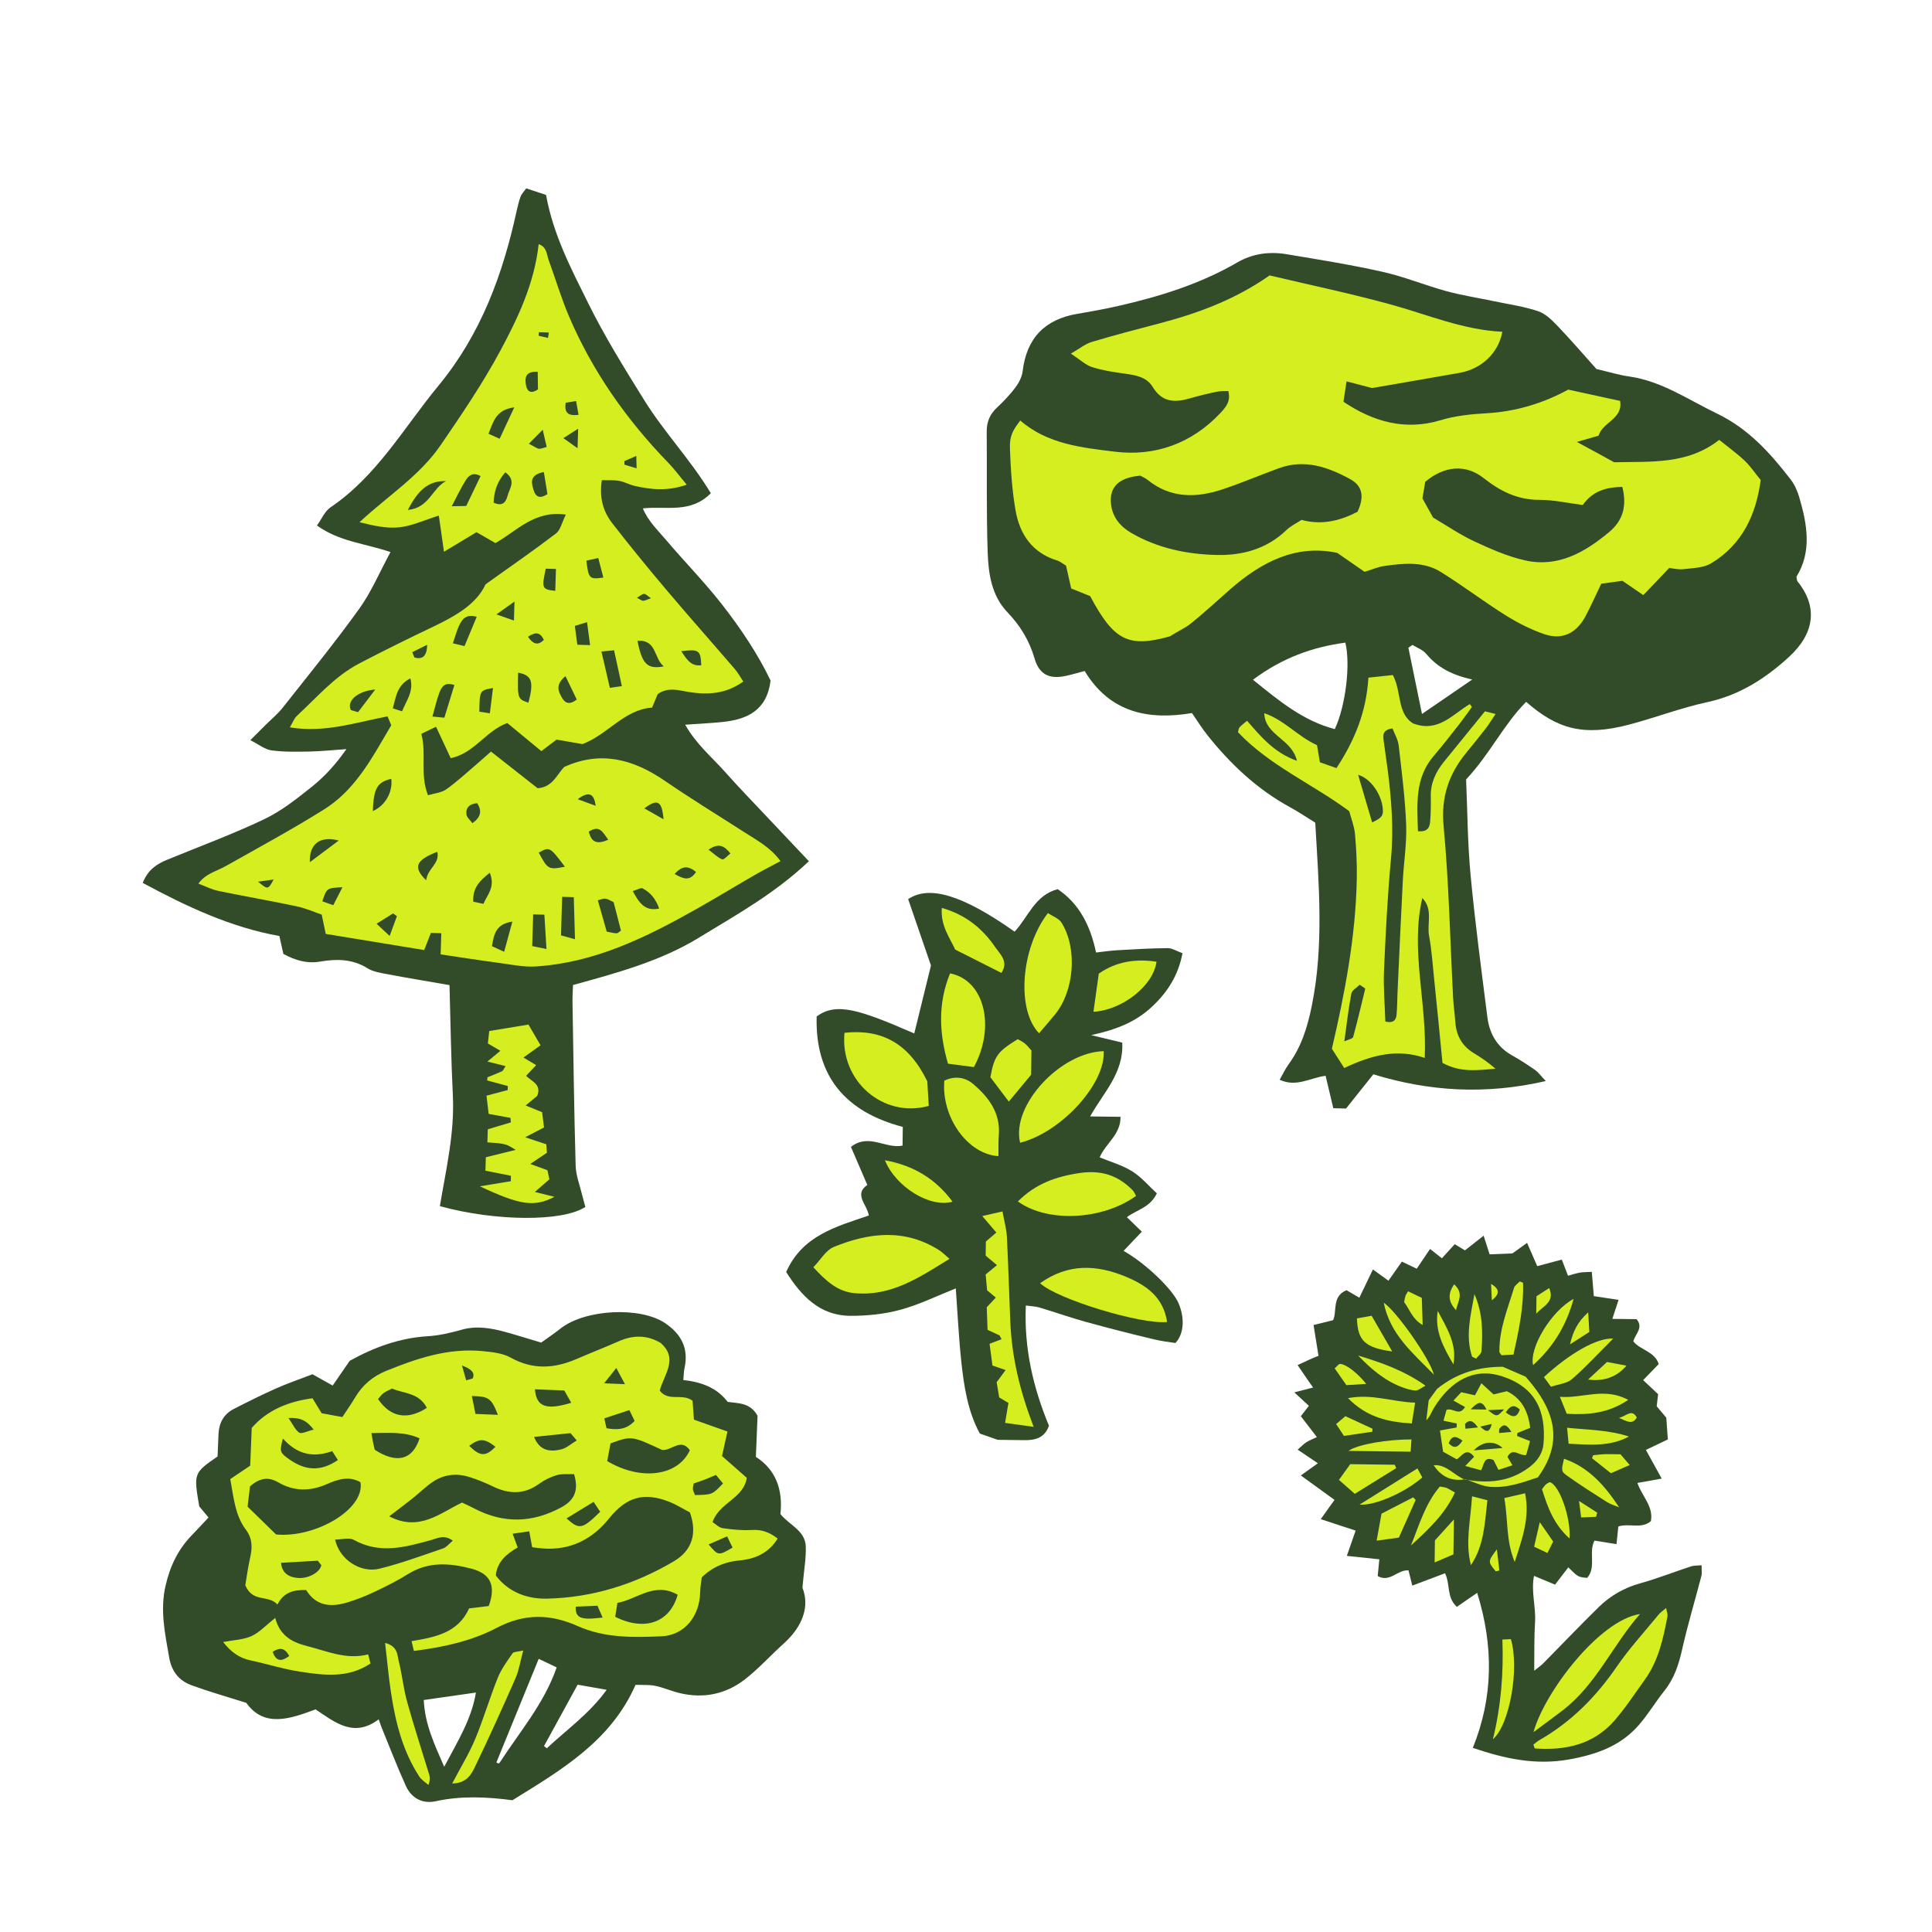 <svg version="1.1" id="svg" xmlns="http://www.w3.org/2000/svg" xmlns:xlink="http://www.w3.org/1999/xlink" x="0px" y="0px"
	 width="200px" height="200px" viewBox="0 0 200 200" enable-background="new 0 0 200 200" xml:space="preserve">
<path class="stroke" fill="#324c2a"  fill-rule="evenodd" clip-rule="evenodd" d="M107.596,135.351c1.616,0.483,3.211,1.049,4.836,1.498
	c2.352,0.648,4.716,1.253,7.091,1.813c0.672,0.158,1.369,0.257,2.147,0.364c0.015-0.016,0.035-0.024,0.049-0.039
	c0.914-1.03,0.888-2.7,0.27-4.11c-0.617-1.41-3.326-4.051-5.676-5.388c0.729-0.766,1.273-1.339,1.888-1.985
	c-0.54-0.524-1.014-0.984-1.546-1.502c1.02-0.769,2.39-0.981,3.102-2.467c-0.83-0.76-1.6-1.683-2.569-2.29
	c-1.019-0.637-2.227-0.97-3.349-1.434c0.613-1.46,2.179-2.341,2.159-4.199c-1.08-0.013-2.042-0.025-3.146-0.04
	c1.382-2.487,3.488-4.491,3.323-7.64c-0.99-0.238-1.896-0.457-3.217-0.775c2.575-0.559,4.572-1.35,6.234-2.885
	c1.647-1.522,2.78-3.278,3.22-5.597c-0.62-0.222-1.083-0.53-1.542-0.526c-1.746,0.017-3.49,0.121-5.234,0.22
	c-0.711,0.041-1.416,0.151-2.172,0.234c-0.602-2.837-1.758-5.058-3.969-6.558c-2.384,0.62-3.061,2.913-4.463,4.4
	c-5.42-3.824-8.849-4.83-11.02-3.366c0.851,2.472,1.692,4.922,2.361,6.869c-0.665,2.712-1.193,4.866-1.728,7.035
	c-5.655-2.459-8.078-3.271-10.105-1.756c-0.171,6.174,2.973,9.871,8.917,11.429c-0.009,0.722-0.017,1.318-0.025,1.936
	c-1.751,0.368-3.497-1.322-5.343,0.135c0.573,1.332,1.108,2.575,1.695,3.939c-1.432,0.992-0.015,2.019,0.155,3.161
	c-3.363,1.148-6.892,2.073-8.554,5.855c1.567,2.455,3.461,4.516,6.639,4.53c1.731,0.009,3.519-0.173,5.183-0.625
	c1.963-0.534,3.818-1.452,5.736-2.212c0.182,2.489,0.301,5.021,0.567,7.537c0.277,2.606,0.675,5.203,1.923,7.491
	c0.817,0.286,1.523,0.532,1.854,0.647c1.162,0.016,1.943,0.025,2.725,0.035c1.126,0.015,2.118-0.204,2.576-1.493
	c-1.631-3.938-2.593-8.022-2.394-12.447C106.754,135.224,107.191,135.23,107.596,135.351z"/>
<path class="stroke" fill="#324c2a"  fill-rule="evenodd" clip-rule="evenodd" d="M176.149,162.034c-0.468,0.045-0.801,0.021-1.093,0.116
	c-1.752,0.575-3.472,1.256-5.245,1.749c-1.677,0.467-3.118,1.289-4.334,2.487c-1.938,1.906-3.817,3.873-5.727,5.809
	c-0.196,0.197-0.431,0.355-0.927,0.758c0.025-1.905-0.016-3.477,0.084-5.04c0.101-1.575-0.429-3.158-0.107-4.781
	c0.85,0.354,1.51,0.631,2.178,0.909c0.54-0.704,0.953-1.243,1.373-1.79c1.012,1.006,1.012,1.006,1.954,1.09
	c0.973-1.123,0.117-2.645,0.752-3.859c0.765,0.122,1.507,0.244,2.282,0.369c0.079-0.765,0.135-1.287,0.191-1.833
	c1.134-0.361,2.375,0.297,3.37-0.549c0.282-1.542-0.93-2.584-1.396-3.955c0.82-0.147,1.53-0.273,2.513-0.45
	c-0.617-1.122-1.115-2.028-1.633-2.969c0.875-0.418,1.596-0.763,2.27-1.085c-0.059-0.831-0.109-1.514-0.161-2.251
	c-0.32-0.38-0.666-0.793-0.992-1.18c0.054-0.468,0.104-0.884,0.147-1.253c-0.535-0.503-1.002-0.941-1.55-1.457
	c0.583-0.601,1.096-1.13,1.614-1.663c-0.446-1.337-1.918-1.438-2.631-2.348c0.194-0.775,1.092-1.401,0.335-2.297
	c-0.791-0.01-1.587-0.021-2.508-0.032c0.212-0.646,0.392-1.19,0.646-1.966c-0.918-0.14-1.718-0.26-2.562-0.388
	c-0.068-0.824-0.135-1.61-0.209-2.512c-0.529,0.03-0.893,0.018-1.241,0.078c-0.403,0.072-0.796,0.205-1.224,0.321
	c-0.215-0.561-0.385-1.005-0.64-1.668c-0.891,0.236-1.731,0.459-2.547,0.675c-0.333-0.767-0.646-1.483-1.048-2.41
	c-0.7,0.506-1.21,0.873-1.518,1.095c-0.913,0.037-1.619,0.064-2.362,0.094c-0.153-0.477-0.344-1.07-0.619-1.931
	c-0.739,0.581-1.308,1.027-1.932,1.52c-0.271-0.163-0.62-0.374-1.061-0.639c-0.467,0.514-0.892,0.981-1.327,1.46
	c-0.376-0.294-0.729-0.572-1.227-0.966c-0.502,0.745-0.937,1.389-1.378,2.044c-0.512-0.244-0.939-0.447-1.538-0.732
	c-0.469,0.663-0.914,1.295-1.392,1.972c-0.465-0.336-0.925-0.669-1.606-1.164c-0.502,1.045-0.939,1.957-1.404,2.924
	c-0.53-0.308-0.939-0.548-1.332-0.776c-1.552,0.647-0.946,2.205-1.391,3.106c-0.732,0.182-1.322,0.327-2.019,0.499
	c0.185,1.152,0.339,2.103,0.514,3.195c-0.312,0.072-2.164,0.953-2.164,0.953s1.308,1.936,1.604,2.323
	c-0.093,0.017-1.946,0.5-1.946,0.5l1.508,1.394c0,0-0.51,0.658-0.834,1.075c0.562,0.731,1.075,1.401,1.661,2.162
	c-0.437,0.21-0.79,0.338-1.095,0.536c-0.289,0.188-0.533,0.449-0.894,0.764c0.776,0.523,1.414,0.952,2.093,1.409
	c-0.604,0.433-1.068,0.766-1.763,1.263c1.273,0.926,2.353,1.707,3.487,2.53c-0.427,0.599-0.859,1.201-1.426,1.991
	c1.297,0.427,2.436,0.802,3.612,1.188c-0.306,0.879-0.567,1.63-0.911,2.616c1.227,0.128,2.272,0.238,3.366,0.354
	c-0.06,0.602-0.116,1.173-0.171,1.735c1.281,0.709,2.043-0.69,3.19-0.586c0.104,0.422,0.216,0.869,0.391,1.575
	c1.203-0.454,2.308-0.872,3.388-1.279c0.576,1.175,0.129,2.474,1.224,3.477c0.633-0.437,1.264-0.87,2.104-1.451
	c1.717,5.516,1.669,10.823-0.451,16.048c3.39,1.156,6.563,1.811,9.972,1.199c2.824-0.506,5.365-1.399,7.262-3.616
	c0.95-1.106,1.708-2.377,2.618-3.52c1.015-1.273,1.478-2.73,1.828-4.298c0.57-2.533,1.324-5.025,1.978-7.543
	C176.208,162.834,176.143,162.47,176.149,162.034z"/>
<path class="stroke" fill="#324c2a"  fill-rule="evenodd" clip-rule="evenodd" d="M139.34,114.755c-0.523-0.014-0.883-0.022-1.317-0.033
	c-0.267-1.127-0.522-2.199-0.798-3.358c-1.602,0.213-3.024,1.214-4.754,0.413c0.319-0.562,0.573-1.118,0.926-1.602
	c1.328-1.815,1.959-3.875,2.4-6.052c1.265-6.232,0.732-12.476,0.357-18.96c-0.828-0.511-1.693-1.099-2.608-1.598
	c-3.41-1.861-6.168-4.464-8.567-7.474c-0.546-0.683-1.004-1.435-1.586-2.274c-4.473,0.74-8.469,0.005-11.111-4.354
	c-0.695,0.182-1.344,0.381-2.002,0.518c-1.663,0.341-2.699-0.158-3.178-1.804c-0.543-1.861-1.477-3.401-2.81-4.794
	c-1.666-1.737-1.979-4.045-2.052-6.295c-0.135-4.13-0.06-8.268-0.095-12.402c-0.009-1.007,0.321-1.806,1.065-2.497
	c0.687-0.639,1.343-1.328,1.904-2.077c0.359-0.478,0.676-1.084,0.746-1.665c0.41-3.418,2.261-5.385,5.68-5.963
	c1.42-0.24,2.839-0.496,4.241-0.815c4.286-0.976,8.459-2.272,12.291-4.495c1.59-0.922,3.317-1.155,5.089-0.862
	c3.33,0.553,6.668,1.088,9.959,1.826c2.244,0.503,4.396,1.396,6.619,2.004c1.622,0.442,3.292,0.696,4.939,1.043
	c1.524,0.322,3.086,0.538,4.553,1.031c0.771,0.26,1.451,0.942,2.041,1.56c1.42,1.49,2.762,3.054,3.99,4.423
	c1.308,0.305,2.33,0.623,3.38,0.772c3.385,0.481,6.127,2.412,9.106,3.844c3.233,1.555,5.503,4.073,7.613,6.81
	c0.408,0.53,0.704,1.19,0.893,1.836c0.823,2.808,1.333,5.625-0.288,8.249c0.054,0.237,0.043,0.389,0.112,0.475
	c2.121,2.615,1.785,5.375-0.885,7.823c-2.402,2.203-5.113,3.957-8.441,4.674c-2.745,0.592-5.394,1.615-8.117,2.332
	c-4.758,1.252-7.456,0.429-10.649-2.358c-2.325,2.336-3.739,5.387-6.216,8.033c0.139,3.156,0.148,6.539,0.463,9.893
	c0.462,4.918,1.12,9.818,1.74,14.719c0.214,1.691,0.992,3.077,2.551,3.949c0.818,0.459,1.61,0.972,2.381,1.509
	c0.32,0.221,0.558,0.563,1.116,1.148c-6.265,1.445-12.081,1.074-17.854-0.696C141.167,112.464,140.278,113.578,139.34,114.755z
	 M129.708,70.367c2.704,2.188,5.208,4.266,8.469,5.109c1.121-2.398,1.645-6.679,1.093-8.95
	C135.833,66.981,132.694,68.133,129.708,70.367z M147.203,73.909c1.992-1.365,3.597-2.464,5.2-3.564
	c-2.007-0.448-3.556-1.204-4.772-2.669c-0.342-0.412-0.936-0.614-1.414-0.912c-0.14,0.098-0.28,0.196-0.42,0.294
	C146.227,69.155,146.658,71.254,147.203,73.909z"/>
<path class="stroke" fill="#324c2a"  fill-rule="evenodd" clip-rule="evenodd" d="M83.735,89.153c-3.534,3.356-7.532,5.563-11.41,7.93
	c-3.945,2.409-8.366,3.61-13.008,4.886c-0.019,0.571-0.06,1.181-0.052,1.789c0.095,5.639,0.166,11.276,0.326,16.913
	c0.031,1.03,0.44,2.052,0.684,3.076c0.098,0.41,0.222,0.816,0.322,1.191c-2.321,1.552-9.317,1.508-15.062-0.079
	c0.631-3.775,1.536-7.548,1.344-11.448c-0.188-3.795-0.236-7.597-0.347-11.433c-2.299-0.399-4.327-0.732-6.347-1.115
	c-0.733-0.139-1.539-0.249-2.149-0.632c-1.555-0.974-3.204-0.977-4.886-0.689c-1.387,0.237-2.585-0.128-3.816-0.793
	c-0.123-0.547-0.241-1.076-0.415-1.854c-4.995-0.886-9.594-3.042-14.144-5.497c0.55-1.397,1.479-1.966,2.537-2.402
	c3.359-1.379,6.775-2.637,10.049-4.197c1.781-0.85,3.388-2.131,4.947-3.376c1.341-1.071,2.502-2.368,3.551-3.874
	c-1.278,0.087-2.556,0.223-3.837,0.25c-1.309,0.028-2.635,0.051-3.927-0.122c-0.674-0.09-1.289-0.605-2.181-1.055
	c0.642-0.641,1.066-1.069,1.494-1.495c0.62-0.619,1.313-1.179,1.852-1.862c2.681-3.391,5.41-6.747,7.933-10.253
	c1.257-1.749,2.107-3.791,3.229-5.861c-2.627-0.902-5.27-1.067-7.613-2.752c0.486-0.669,0.813-1.479,1.414-1.886
	c4.803-3.252,7.588-8.251,11.162-12.582c4.412-5.346,6.676-11.547,8.113-18.167c0.107-0.488,0.232-0.974,0.402-1.443
	c0.079-0.223,0.276-0.405,0.576-0.823c0.674,0.224,1.385,0.461,2.052,0.682c0.749,4.15,2.61,7.662,4.349,11.18
	c1.715,3.471,3.772,6.781,5.82,10.075c2.064,3.318,4.809,6.182,6.889,9.623c-2.118,2.138-4.627,1.298-7.038,1.572
	c0.54,1.313,1.535,2.243,2.386,3.248c1.9,2.245,3.973,4.35,5.783,6.663c1.962,2.51,3.742,5.169,5.055,7.912
	c-0.395,3.125-2.453,4.032-5.021,4.292c-1.166,0.118-2.342,0.172-3.822,0.277c1.174,2.061,2.783,3.371,4.127,4.886
	c1.4,1.58,2.875,3.095,4.324,4.635C80.779,86.032,82.189,87.517,83.735,89.153z"/>
<path class="stroke" fill="#324c2a"  fill-rule="evenodd" clip-rule="evenodd" d="M21.585,157.091c-0.35-0.419-0.658-0.788-0.959-1.149
	c-0.584-3.438-0.578-3.455,1.898-5.172c0.028-0.702,0.06-1.506,0.095-2.309c0.05-1.154,0.536-2.069,1.574-2.601
	c1.441-0.74,2.891-1.466,4.371-2.124c1.193-0.53,2.436-0.953,3.783-1.473c0.599,0.335,1.238,0.691,2.091,1.169
	c0.531-0.77,1.114-1.62,1.766-2.563c2.459-1.362,5.116-2.365,8.069-2.543c1.176-0.07,2.358-0.345,3.497-0.669
	c1.594-0.452,3.108-0.167,4.629,0.252c1.142,0.315,2.271,0.675,3.621,1.077c0.597-0.43,1.317-0.907,1.991-1.444
	c2.556-2.027,8.306-2.308,10.868-0.553c1.675,1.146,2.427,2.63,1.98,4.659c-0.079,0.354-0.075,0.726-0.12,1.211
	c1.85,0.209,3.464,0.782,4.593,2.266c1.131,0.152,2.339,0.08,3.089,1.434c-0.051,1.255-0.108,2.68-0.173,4.258
	c2.091,1.342,2.813,3.437,2.541,5.917c0.912,1.14,2.563,1.707,2.624,3.343c0.045,1.224-0.187,2.458-0.347,4.279
	c0.783,1.962,0.009,4.04-1.963,5.811c-1.351,1.212-2.573,2.584-4.002,3.691c-1.979,1.531-4.284,2.004-6.75,1.41
	c-0.851-0.204-1.667-0.574-2.521-0.75c-0.643-0.132-1.323-0.075-2.038-0.104c-2.566,5.84-7.689,8.811-12.744,11.946
	c-2.623-0.343-5.275-0.479-7.941,0.103c-1.365,0.298-2.511-0.303-3.092-1.585c-0.879-1.933-1.638-3.917-2.444-5.88
	c-0.112-0.275-0.205-0.561-0.369-1.013c-2.574,1.947-4.517,0.317-6.535-1.031c-2.657,0.997-5.326,1.914-7.17-0.674
	c-2.129-0.674-3.927-1.181-5.676-1.824c-1.312-0.483-2.063-1.436-2.317-2.917c-0.424-2.467-0.957-4.847-0.359-7.414
	c0.472-2.035,1.293-3.74,2.721-5.209C20.428,158.336,20.972,157.742,21.585,157.091z M43.869,175.985
	c0.113,2.472,1.058,4.498,2.115,6.908c1.451-2.726,2.848-4.982,3.28-7.681C47.363,175.485,45.648,175.73,43.869,175.985z
	 M51.383,182.454c0.016,0.006,0.111,0.068,0.216,0.097c0.038,0.011,0.112-0.054,0.144-0.103c2.042-3.168,4.565-6.048,5.883-9.838
	c-0.608-0.289-1.239-0.591-1.859-0.887C54.249,175.438,52.817,178.942,51.383,182.454z M56.315,180.754
	c0.098,0.076,0.194,0.151,0.292,0.228c2.039-1.922,4.375-3.536,6.195-6.054c-1.118-0.196-2.007-0.353-3.004-0.53
	C58.61,176.565,57.462,178.66,56.315,180.754z"/>
<path fill-rule="evenodd" clip-rule="evenodd" fill="#d5ee20" class="fill" d="M158.735,180.597c0.211-0.156,0.409-0.335,0.634-0.465
	c3.271-1.874,5.836-4.459,7.968-7.562c1.317-1.918,2.907-3.65,4.385-5.456c0.161-0.198,0.389-0.339,0.757-0.651
	c0.068,0.409,0.177,0.652,0.136,0.869c-0.438,2.303-0.931,4.591-2.342,6.546c-1.018,1.41-1.973,2.879-3.107,4.192
	c-2.208,2.555-5.132,3.152-8.292,2.928C158.826,180.863,158.779,180.729,158.735,180.597z"/>
<path fill-rule="evenodd" clip-rule="evenodd" fill="#d5ee20" class="fill" d="M156.057,150.818c0.136,0.229,0.291,0.493,0.511,0.865
	c-0.492,0.162-0.932,0.308-1.444,0.477c-0.2-0.395-0.358-0.707-0.516-1.018c-1.008-0.434-0.973,0.482-1.287,1.062
	c-0.503-0.137-1-0.273-1.641-0.446c0.379-0.395,0.643-0.666,0.921-0.954c-0.795-1.019-1.219-0.107-1.797,0.266
	c-0.447-0.246-0.907-0.503-1.415-0.787c-0.111-0.765-0.217-1.481-0.323-2.202c0.702-0.125,1.214-0.216,1.727-0.306
	c0.001-0.14,0.001-0.277,0.001-0.417c-0.42-0.089-0.838-0.178-1.364-0.288c0.103-0.374,0.211-0.764,0.309-1.115
	c0.653-0.28,1.295,0.723,1.921-0.301c-0.377-0.212-0.747-0.416-1.198-0.668c0.256-0.273,0.505-0.539,0.807-0.863
	c0.448,0.102,0.9,0.202,1.42,0.318c0.21-0.394,0.395-0.741,0.666-1.245c0.466,0.431,0.825,0.758,1.259,1.154
	c0.411-0.098,0.865-0.211,1.377-0.333c1.544,0.757,2.202,2.083,2.414,3.795c-0.479,0.192-0.899,0.36-1.321,0.53
	c-0.011,0.104-0.021,0.208-0.033,0.312c0.395,0.156,0.791,0.312,1.339,0.527c-0.121,0.432-0.258,0.923-0.398,1.437
	C157.292,150.756,156.584,149.771,156.057,150.818z M155.547,149.897c-0.878-0.819-2.071-0.707-2.98,0.247
	C153.73,150.049,154.639,149.972,155.547,149.897z M151.396,149.138c-0.691-0.524-1.114-0.549-1.426,0.263
	C150.478,149.955,150.875,149.928,151.396,149.138z M155.878,146.213c0.648,0.487,1.131,0.65,1.45-0.294
	C156.673,145.287,156.291,145.589,155.878,146.213z M152.244,145.895c0.735,0.009,1.104,0.014,1.637,0.021
	C153.402,144.917,153.003,145.113,152.244,145.895z M154.037,145.979c0.912,0.722,0.912,0.722,1.665-0.079
	C155.07,145.932,154.688,145.948,154.037,145.979z M151.656,147.419c0.018,0.161,0.035,0.323,0.053,0.484
	c0.367-0.039,0.732-0.076,1.287-0.133C152.436,146.959,152.057,146.962,151.656,147.419z M156.459,148.233
	c-0.52-0.883-0.877-0.805-1.236-0.336c-0.051,0.067-0.021,0.194-0.039,0.45C155.553,148.314,155.896,148.284,156.459,148.233z
	 M154.422,147.408c-0.326,0.075-0.653,0.15-1.178,0.272C153.857,148.292,154.197,148.34,154.422,147.408z"/>
<path fill-rule="evenodd" clip-rule="evenodd" fill="#d5ee20" class="fill" d="M84.198,131.188c0.749-0.772,1.296-1.767,2.112-2.102
	c3.657-1.495,7.361-1.934,10.932,0.347c0.305,0.194,0.559,0.468,1.049,0.883c-3.149,1.944-6.068,3.925-9.874,3.546
	C86.682,133.688,85.508,132.608,84.198,131.188z"/>
<path fill-rule="evenodd" clip-rule="evenodd" fill="#d5ee20" class="fill" d="M95.993,111.942c0.038,0.611,0.097,1.592,0.153,2.542
	c-4.763,1.312-9.214-2.63-8.723-7.57C91.242,106.51,94.067,107.968,95.993,111.942z"/>
<path fill-rule="evenodd" clip-rule="evenodd" fill="#d5ee20" class="fill" d="M102.037,129.984c0.007-0.531,0.013-0.967,0.019-1.462
	c0.36-0.309,0.726-0.622,1.086-0.931c-0.424-0.496-0.794-0.93-1.459-1.707c0.897-0.205,1.399-0.319,2.095-0.479
	c0.189,1.053,0.414,1.832,0.455,2.618c0.148,2.938,0.229,5.879,0.354,8.817c0.153,3.663,1.001,7.183,2.416,10.868
	c-1.013-0.142-1.839-0.256-2.957-0.411c0.118-0.705,0.216-1.286,0.346-2.066c-0.14-0.082-0.499-0.296-0.953-0.566
	c-0.081-0.475-0.173-1.021-0.267-1.576c0.306-0.415,0.587-0.796,0.93-1.262c-0.524-0.181-0.914-0.313-1.363-0.467
	c-0.086-0.646-0.168-1.261-0.298-2.252c0.291-0.11,0.765-0.292,1.238-0.475c-0.069-0.131-0.14-0.265-0.208-0.396
	c-0.365-0.168-0.731-0.336-1.238-0.57c-0.026-0.731-0.056-1.531-0.086-2.341c0.318-0.339,0.602-0.641,0.939-1.002
	c-0.328-0.273-0.6-0.5-0.901-0.753c-0.048-0.538-0.099-1.092-0.148-1.647c0.368-0.302,0.702-0.574,1.169-0.957
	C102.803,130.63,102.459,130.34,102.037,129.984z"/>
<path fill-rule="evenodd" clip-rule="evenodd" fill="#d5ee20" class="fill" d="M108.481,94.52c0.514,0.348,1.133,0.556,1.401,0.984
	c1.676,2.667,1.338,7.053-0.665,9.511c-0.534,0.657-1.095,1.292-1.654,1.949C105.227,104.562,105.64,98.222,108.481,94.52z"/>
<path fill-rule="evenodd" clip-rule="evenodd" fill="#d5ee20" class="fill" d="M120.821,136.852c-2.69,0.288-11.455-2.387-13.151-4.014
	c2.872-2.043,5.811-1.946,8.867-0.678C118.688,133.053,120.425,134.284,120.821,136.852z"/>
<path fill-rule="evenodd" clip-rule="evenodd" fill="#d5ee20" class="fill" d="M169.771,167.085c-2.816,3.204-4.525,7.305-8.012,9.977
	c-0.941,0.721-1.897,1.418-3.011,2.248C159.888,175.161,165.591,167.699,169.771,167.085z"/>
<path fill-rule="evenodd" clip-rule="evenodd" fill="#d5ee20" class="fill" d="M105.601,118.297c-0.94-3.873,4.167-9.361,8.655-9.482
	C114.454,112.162,109.895,117.209,105.601,118.297z"/>
<path fill-rule="evenodd" clip-rule="evenodd" fill="#d5ee20" class="fill" d="M117.604,123.799c-3.478,2.513-9.166,2.799-12.231,0.573
	c1.807-1.826,3.97-2.594,6.445-2.948c2.203-0.315,3.944,0.259,5.444,1.802C117.386,123.353,117.451,123.536,117.604,123.799z"/>
<path fill-rule="evenodd" clip-rule="evenodd" fill="#d5ee20" class="fill" d="M98.353,100.763c3.596,0.713,4.71,5.546,2.465,9.702
	c-0.827-0.109-1.682-0.222-2.685-0.354C97.233,106.981,97.059,103.92,98.353,100.763z"/>
<path fill-rule="evenodd" clip-rule="evenodd" fill="#d5ee20" class="fill" d="M151.647,153.161c2.385,0.424,4.646,0.255,6.67-1.277
	c0.833-0.63,1.383-1.423,1.467-2.435c0.282-3.402-0.844-5.849-4.286-6.976c-2.838-0.929-5.282,0.382-7.056,3.275
	c-0.245,0.399-0.375,0.871-0.792,1.276c0.085-0.709,0.171-1.417,0.249-2.064c0.366-0.503,0.685-0.938,0.859-1.177
	c2.118-1.716,4.39-2.291,6.805-2.295c0.752,0.326,1.476,0.639,2.366,1.024c3.322,3.739,3.781,6.954,1.277,10.419
	c-1.541,0.526-3.196,1.126-4.954,0.983c-0.872-0.07-1.716-0.516-2.57-0.79L151.647,153.161z"/>
<path fill-rule="evenodd" clip-rule="evenodd" fill="#d5ee20" class="fill" d="M103.36,119.681c-3.192-0.186-5.921-4.03-5.604-7.811
	c1.035-0.506,2.129-0.379,2.958,0.322c1.61,1.363,2.866,2.988,2.683,5.308C103.343,118.176,103.371,118.855,103.36,119.681z"/>
<path fill-rule="evenodd" clip-rule="evenodd" fill="#d5ee20" class="fill" d="M119.718,99.556c-0.295,2.435-3.489,5.002-6.525,5.183
	c0.182-1.302,0.359-2.567,0.553-3.946C115.535,99.541,117.544,99.23,119.718,99.556z"/>
<path fill-rule="evenodd" clip-rule="evenodd" fill="#d5ee20" class="fill" d="M103.668,100.716c-1.556-0.785-3.092-1.559-4.787-2.415
	c-0.558-1.224-1.529-2.474-1.385-4.313c2.449,0.696,4.185,2.106,5.511,4.035C103.528,98.782,104.441,99.532,103.668,100.716z"/>
<path fill-rule="evenodd" clip-rule="evenodd" fill="#d5ee20" class="fill" d="M106.774,108.743c-0.013,0.962-0.023,1.771-0.032,2.511
	c-0.77,0.927-1.478,1.779-2.311,2.782c-0.715-0.945-1.341-1.773-1.906-2.52c0.391-2.178,0.739-2.658,2.827-3.939
	c0.212,0.122,0.492,0.245,0.723,0.429C106.313,108.199,106.503,108.452,106.774,108.743z"/>
<path fill-rule="evenodd" clip-rule="evenodd" fill="#d5ee20" class="fill" d="M166.998,138.568c-1.514,1.514-2.819,2.938-4.268,4.199
	c-0.521,0.456-1.386,0.519-2.176,0.788c-0.256-0.35-0.494-0.68-0.728-0.999C162.47,140.119,165.293,138.479,166.998,138.568z"/>
<path fill-rule="evenodd" clip-rule="evenodd" fill="#d5ee20" class="fill" d="M146.494,145.201c-0.121,0.756-0.22,1.366-0.346,2.156
	c-2.438-0.158-4.62-0.6-6.602-2.622C142.064,144.257,144.147,145.134,146.494,145.201z"/>
<path fill-rule="evenodd" clip-rule="evenodd" fill="#d5ee20" class="fill" d="M157.664,132.79c0.086,2.5-0.436,4.92-0.988,7.433
	c-0.474,0.028-0.881,0.054-1.235,0.075c-0.117-0.183-0.224-0.271-0.226-0.362c-0.029-2.326,0.86-4.448,1.518-6.621
	c0.079-0.256,0.394-0.441,0.6-0.661C157.443,132.701,157.553,132.745,157.664,132.79z"/>
<path fill-rule="evenodd" clip-rule="evenodd" fill="#d5ee20" class="fill" d="M155.727,155.079c0.826-0.19,1.437-0.332,2.15-0.495
	c0.512,2.516-0.286,4.673-1.075,7.113C155.872,159.465,156.131,157.329,155.727,155.079z"/>
<path fill-rule="evenodd" clip-rule="evenodd" fill="#d5ee20" class="fill" d="M162.188,146.354c-0.244-0.608-0.439-1.089-0.709-1.754
	c2.384,0.179,4.592-1.023,7.073,0.314C166.517,146.29,164.486,146.486,162.188,146.354z"/>
<path fill-rule="evenodd" clip-rule="evenodd" fill="#d5ee20" class="fill" d="M155.526,169.728c0.407-0.021,0.655-0.035,0.878-0.048
	c0.898,2.981-0.1,8.844-1.86,10.371C155.373,176.675,155.662,173.247,155.526,169.728z"/>
<path fill-rule="evenodd" clip-rule="evenodd" fill="#d5ee20" class="fill" d="M144.535,151.981c-1.401,0.87-2.803,1.738-4.289,2.661
	c-0.543-0.478-1.016-0.895-1.639-1.445c0.432-0.599,0.819-1.138,1.17-1.627c1.634,0.021,3.123,0.041,4.61,0.061
	C144.437,151.748,144.486,151.864,144.535,151.981z"/>
<path fill-rule="evenodd" clip-rule="evenodd" fill="#d5ee20" class="fill" d="M98.608,124.4c-2.287,0.668-5.867-1.491-7.002-4.291
	C94.576,120.65,96.858,122.032,98.608,124.4z"/>
<path fill-rule="evenodd" clip-rule="evenodd" fill="#d5ee20" class="fill" d="M162.9,134.459c-0.792,2.865-2.157,5.019-4.194,6.858
	C158.283,139.53,160.582,135.711,162.9,134.459z"/>
<path fill-rule="evenodd" clip-rule="evenodd" fill="#d5ee20" class="fill" d="M146.061,159.987c0.849-2.106,1.473-4.312,2.989-6.101
	c0.291,0.058,0.51,0.066,0.702,0.144c0.242,0.1,0.465,0.254,0.863,0.477C149.566,156.757,147.832,158.372,146.061,159.987z"/>
<path fill-rule="evenodd" clip-rule="evenodd" fill="#d5ee20" class="fill" d="M167.613,156.039c-0.42-0.178-0.871-0.304-1.251-0.543
	c-1.373-0.868-2.742-1.742-4.067-2.68c-0.716-0.506-0.673-0.566-0.392-1.809C164.488,151.904,166.147,153.812,167.613,156.039z"/>
<path fill-rule="evenodd" clip-rule="evenodd" fill="#d5ee20" class="fill" d="M152.387,154.896c0.707,0.184,1.111,0.288,1.589,0.412
	c-0.275,2.356-0.336,4.679-1.705,6.714C151.653,159.692,152.237,157.413,152.387,154.896z"/>
<path fill-rule="evenodd" clip-rule="evenodd" fill="#d5ee20" class="fill" d="M144.812,159.171c-0.708,0.098-1.361,0.188-2.303,0.318
	c0.199-1.101,0.349-1.924,0.506-2.796c1.118-0.577,2.198-1.133,3.277-1.689c0.085,0.09,0.171,0.178,0.258,0.268
	C146.008,156.484,145.468,157.699,144.812,159.171z"/>
<path fill-rule="evenodd" clip-rule="evenodd" fill="#d5ee20" class="fill" d="M168.625,148.71c-2.012,1.079-4.09,0.846-6.242,0.744
	c-0.054-0.551-0.094-0.969-0.16-1.653C164.446,148.025,166.568,148.029,168.625,148.71z"/>
<path fill-rule="evenodd" clip-rule="evenodd" fill="#d5ee20" class="fill" d="M140.596,140.325c2.389,0.729,4.717,1.526,6.974,3.118
	c-0.464,0.236-0.757,0.51-1.037,0.499c-0.474-0.02-0.958-0.176-1.409-0.347C143.325,142.922,141.91,141.696,140.596,140.325z"/>
<path fill-rule="evenodd" clip-rule="evenodd" fill="#d5ee20" class="fill" d="M159.628,154.163c0.194-0.25,0.276-0.392,0.394-0.492
	c0.118-0.103,0.271-0.166,0.397-0.239c0.966,0.212,2.212,3.621,2.06,5.833C160.879,157.836,160.214,156.071,159.628,154.163z"/>
<path fill-rule="evenodd" clip-rule="evenodd" fill="#d5ee20" class="fill" d="M143.243,134.855c1.311,0.875,4.766,5.78,5.199,7.451
	C146.193,140.008,143.906,138.136,143.243,134.855z"/>
<path fill-rule="evenodd" clip-rule="evenodd" fill="#d5ee20" class="fill" d="M140.469,136.48c0.536-0.097,1-0.18,1.518-0.274
	c0.717,1.242,1.404,2.432,2.137,3.697C141.327,139.519,140.542,138.804,140.469,136.48z"/>
<path fill-rule="evenodd" clip-rule="evenodd" fill="#d5ee20" class="fill" d="M152.391,140.446c-0.724-2.165-0.137-4.309,0.244-6.472
	c0.846,1.901,0.879,3.9,0.725,5.911c-0.021,0.267-0.365,0.509-0.561,0.763C152.662,140.582,152.527,140.514,152.391,140.446z"/>
<path fill-rule="evenodd" clip-rule="evenodd" fill="#d5ee20" class="fill" d="M146.729,152.012c0.221,0.406,0.366,0.674,0.507,0.93
	c-1.684,1.482-4.794,2.928-6.495,2.817C142.897,154.409,144.771,153.237,146.729,152.012z"/>
<path fill-rule="evenodd" clip-rule="evenodd" fill="#d5ee20" class="fill" d="M146.113,149.01c-0.029,0.445-0.051,0.789-0.082,1.27
	c-2.123-0.027-4.152-0.055-6.44-0.083C140.523,149.518,143.645,149,146.113,149.01z"/>
<path fill-rule="evenodd" clip-rule="evenodd" fill="#d5ee20" class="fill" d="M148.542,159.462c0.632-0.698,1.198-1.325,1.966-2.172
	c-0.018,1.335-0.03,2.379-0.048,3.62c-0.524,0.225-1.148,0.491-1.948,0.833C148.523,160.891,148.532,160.218,148.542,159.462z"/>
<path fill-rule="evenodd" clip-rule="evenodd" fill="#d5ee20" class="fill" d="M150.457,141.236c-1.02-1.727-1.959-3.455-1.621-5.53
	C149.762,137.446,150.854,139.135,150.457,141.236z"/>
<path fill-rule="evenodd" clip-rule="evenodd" fill="#d5ee20" class="fill" d="M167.756,150.551c0.154,0.181,0.461,0.537,0.948,1.107
	c-0.746,0.324-1.304,0.567-1.95,0.849c-0.668-0.531-1.309-1.041-1.95-1.552c0.038-0.103,0.079-0.206,0.118-0.31
	c0.4-0.038,0.803-0.096,1.204-0.111C166.557,150.519,166.988,150.541,167.756,150.551z"/>
<path fill-rule="evenodd" clip-rule="evenodd" fill="#d5ee20" class="fill" d="M164.398,142.811c0.649-0.601,1.297-1.202,1.96-1.818
	c0.71,0.135,1.333,0.253,2.01,0.383C167.431,142.473,166.112,143.049,164.398,142.811z"/>
<path fill-rule="evenodd" clip-rule="evenodd" fill="#d5ee20" class="fill" d="M138.316,147.418c0.419-0.357,0.695-0.591,0.958-0.814
	c0.979,0.452,1.892,0.874,2.804,1.296c-0.004,0.104-0.008,0.208-0.012,0.312c-0.961,0.141-1.921,0.281-2.943,0.431
	C138.865,148.248,138.638,147.904,138.316,147.418z"/>
<path fill-rule="evenodd" clip-rule="evenodd" fill="#d5ee20" class="fill" d="M145.354,134.793c0.049-0.228,0.075-0.44,0.141-0.64
	c0.048-0.143,0.146-0.268,0.268-0.479c0.49,0.235,0.953,0.458,1.424,0.684c0.028,0.913,0.055,1.762,0.086,2.806
	C146.206,136.562,145.936,135.562,145.354,134.793z"/>
<path fill-rule="evenodd" clip-rule="evenodd" fill="#d5ee20" class="fill" d="M141.428,143.259c-0.707,0.044-1.323,0.083-2.051,0.13
	c-0.397-0.569-0.787-1.127-1.212-1.737c0.254-0.214,0.415-0.467,0.563-0.459C139.363,141.222,140.526,142.13,141.428,143.259z"/>
<path fill-rule="evenodd" clip-rule="evenodd" fill="#d5ee20" class="fill" d="M160.785,159.583c-0.213,0.424-0.375,0.745-0.596,1.184
	c-0.468-0.222-0.87-0.413-1.378-0.652c0.187-0.807,0.351-1.52,0.586-2.541C159.939,158.358,160.32,158.909,160.785,159.583z"/>
<path fill-rule="evenodd" clip-rule="evenodd" fill="#d5ee20" class="fill" d="M164.411,135.85c0.051,0.906,0.083,1.429,0.116,2.033
	c-0.596,0.382-1.165,0.749-2,1.285C162.85,137.8,163.294,136.875,164.411,135.85z"/>
<path fill-rule="evenodd" clip-rule="evenodd" fill="#d5ee20" class="fill" d="M159.057,134.188c0.424-0.275,0.818-0.533,1.316-0.854
	c0.631,1.485-0.694,1.882-1.341,2.662C159.039,135.453,159.047,134.91,159.057,134.188z"/>
<path fill-rule="evenodd" clip-rule="evenodd" fill="#d5ee20" class="fill" d="M151.683,153.126c-1.435,0.259-2.504-0.271-3.271-1.45
	c1.362-0.096,2.114,1.071,3.231,1.49C151.647,153.161,151.683,153.126,151.683,153.126z"/>
<path fill-rule="evenodd" clip-rule="evenodd" fill="#d5ee20" class="fill" d="M150.532,132.953c1.053,0.955,0.385,1.743,0.192,2.68
	C149.936,134.748,149.836,133.971,150.532,132.953z"/>
<path fill-rule="evenodd" clip-rule="evenodd" fill="#d5ee20" class="fill" d="M154.84,162.666c-0.83-1.014-0.83-1.014,0.117-2.278
	c0.102,0.87,0.18,1.531,0.256,2.193C155.089,162.608,154.965,162.637,154.84,162.666z"/>
<path fill-rule="evenodd" clip-rule="evenodd" fill="#d5ee20" class="fill" d="M163.68,157.083c-0.076-0.597-0.122-0.948-0.219-1.703
	c0.816,0.524,1.351,0.87,1.885,1.213c-0.041,0.144-0.081,0.286-0.123,0.43C164.757,157.04,164.29,157.059,163.68,157.083z"/>
<path fill-rule="evenodd" clip-rule="evenodd" fill="#d5ee20" class="fill" d="M167.603,146.786c0.854-0.262,1.336-0.951,1.838-0.044
	C168.978,147.51,168.473,147.155,167.603,146.786z"/>
<path fill-rule="evenodd" clip-rule="evenodd" fill="#d5ee20" class="fill" d="M154.352,132.909c1.073,0.626,0.754,1.161,0.087,1.696
	C154.41,134.04,154.381,133.475,154.352,132.909z"/>
<path fill-rule="evenodd" clip-rule="evenodd" fill="#d5ee20" class="fill" d="M177.975,45.535c1.005,0.813,1.871,1.434,2.637,2.16
	c0.584,0.556,1.041,1.245,1.656,1.998c-0.48,3.58-1.895,6.676-5.14,8.628c-0.791,0.477-1.892,0.481-2.863,0.599
	c-0.534,0.064-1.096-0.086-1.468-0.123c-0.984,1.032-1.82,1.907-2.681,2.809c-0.796-0.544-1.356-0.929-2.163-1.48
	c-0.618,0.084-1.453,0.199-2.189,0.299c-0.616,1.277-1.094,2.365-1.655,3.408c-0.921,1.711-2.386,2.453-4.239,1.816
	c-1.397-0.48-2.753-1.166-4.008-1.952c-2.277-1.428-4.422-3.067-6.706-4.487c-1.795-1.117-3.841-0.902-5.828-0.625
	c-0.67,0.094-1.312,0.38-2.069,0.61c-0.871-0.604-1.736-1.204-2.82-1.958c-4.218-0.911-7.799,0.895-11.047,3.731
	c-1.361,1.19-2.688,2.428-4.093,3.562c-0.653,0.525-1.462,0.857-2.168,1.339c-4.324,1.208-5.812,0.463-8.281-4.163
	c-0.614-0.247-1.297-0.522-1.959-0.789c-0.193-0.852-0.369-1.629-0.536-2.367c-0.369-0.218-0.615-0.438-0.902-0.524
	c-2.587-0.786-3.893-2.708-4.324-5.198c-0.36-2.085-0.501-4.221-0.578-6.341c-0.052-1.364,0.279-1.922,1.068-2.958
	c2.803,2.449,6.404,2.815,9.812,3.232c4.131,0.504,7.933-0.842,10.891-3.991c0.551-0.588,1.121-1.212,0.831-2.289
	c-0.387,0.021-0.808-0.011-1.203,0.072c-0.919,0.193-1.835,0.41-2.735,0.676c-1.574,0.463-2.908,0.454-3.9-1.19
	c-0.625-1.036-1.822-1.215-2.971-1.373c-1.113-0.152-2.24-0.325-3.303-0.669c-0.67-0.217-1.229-0.767-2.18-1.392
	c0.912-0.523,1.484-1.003,2.141-1.201c2.278-0.683,4.578-1.288,6.88-1.888c4.022-1.049,7.896-2.45,11.55-5.004
	c4.094,0.97,8.319,1.854,12.475,2.991c3.85,1.054,7.555,2.656,11.617,2.842c-0.402,2.185-2.127,3.846-4.424,4.252
	c-2.946,0.523-5.897,1.025-9.064,1.574c-0.699-0.184-1.635-0.429-2.641-0.693c-0.121,0.807-0.208,1.388-0.318,2.114
	c3.051,2.047,6.355,3.02,10.04,1.912c1.579-0.475,3.157-0.629,4.796-0.724c2.961-0.172,5.789-1.002,8.428-2.447
	c1.775,0.386,3.541,0.77,5.373,1.169c0.32,1.881-1.834,2.197-2.221,3.598c-0.63,0.182-1.206,0.349-2.251,0.65
	c0.978,0.531,1.594,0.863,2.208,1.199c0.601,0.328,1.199,0.66,1.644,0.904C170.92,47.765,174.692,48.108,177.975,45.535z
	 M118.036,49.241c-2.232,0.195-3.246,1.19-3.017,3.008c0.168,1.324,0.97,2.271,2.11,2.932c2.729,1.577,5.743,2.199,8.821,2.27
	c2.668,0.062,5.2-0.625,7.227-2.586c0.435-0.42,1.016-0.69,1.558-1.047c2.104,0.575,4.004,0.091,5.8-0.842
	c0.71-1.55,0.535-2.669-0.784-3.389c-2.294-1.251-4.717-2.086-7.366-1.116c-1.934,0.708-3.835,1.518-5.787,2.171
	c-2.738,0.916-5.411,0.975-7.815-0.978C118.545,49.471,118.243,49.356,118.036,49.241z M148.349,53.575
	c1.441,0.846,2.791,1.778,4.257,2.46c1.689,0.786,3.434,1.56,5.239,1.97c3.426,0.779,6.2-0.812,8.73-2.923
	c1.442-1.204,1.862-2.719,1.366-4.679c-1.639,0.032-3.051,0.403-4.094,1.874c-1.515-0.192-2.997-0.535-4.479-0.531
	c-2.268,0.007-4.07-0.901-5.783-2.254c-1.842-1.455-4.055-1.293-6.045,0.387c-0.088,0.519-0.189,1.123-0.29,1.713
	C147.641,52.297,148.002,52.948,148.349,53.575z"/>
<path fill-rule="evenodd" clip-rule="evenodd" fill="#d5ee20" class="fill" d="M139.67,83.971c-3.787-2.814-8.205-4.682-11.514-8.172
	c0.051-0.175,0.056-0.382,0.159-0.502c0.198-0.228,0.454-0.405,0.78-0.683c1.43,1.634,2.787,3.299,5.162,4.145
	c-0.535-2.316-3.29-2.589-3.381-4.929c2.094,0.711,3.497,2.432,5.461,3.309c0.094,0.556,0.186,1.095,0.299,1.771
	c0.542,0.191,1.101,0.388,1.714,0.604c1.897-2.884,3.097-5.842,3.307-9.365c0.864-0.093,1.696-0.183,2.525-0.272
	c0.938,1.721,0.403,3.96,2.11,5.016c2.582,0.979,4.078-0.943,5.857-2.006c0.076,0.1,0.15,0.198,0.225,0.297
	c-0.45,0.613-0.885,1.239-1.354,1.837c-0.85,1.084-1.69,2.177-2.59,3.22c-2,2.321-1.721,5.037-1.644,7.807
	c1.122,0.102,1.238-0.527,1.277-1.161c0.052-0.812,0.07-1.628,0.052-2.44c-0.032-1.397,0.526-2.557,1.377-3.607
	c1.378-1.703,2.763-3.398,4.229-5.203c0.247,0.062,0.576,0.143,1.098,0.273c-0.407,0.607-0.687,1.075-1.017,1.503
	c-0.651,0.843-1.325,1.668-1.999,2.491c-1.821,2.22-2.642,4.602-2.36,7.617c0.552,5.919,0.676,11.878,0.986,17.82
	c0.044,0.812,0.169,1.62,0.224,2.432c0.095,1.413,0.689,2.509,1.922,3.252c0.775,0.466,1.525,0.977,2.238,1.613
	c-1.79,0.129-3.568,0.443-5.488-0.61c-0.136-1.398-0.277-2.873-0.424-4.346c-0.143-1.436-0.283-2.87-0.435-4.304
	c-0.16-1.494-0.248-3.002-0.524-4.476c-0.246-1.301,0.438-2.775-0.703-3.935c-1.269,5.45,0.516,10.849,0.25,16.546
	c-2.888-0.973-5.486-0.297-8.333,1.049c-0.352-0.55-0.749-1.169-1.279-1.996c1.312-5.615,2.458-11.516,2.579-17.557
	c0.032-1.562-0.049-3.133-0.19-4.69C140.194,85.524,139.877,84.753,139.67,83.971z M143.409,105.749
	c0.868,0.21,1.122-0.185,1.168-0.747c0.062-0.745,0.06-1.497,0.093-2.243c0.18-3.87,0.35-7.737,0.549-11.604
	c0.101-1.931,0.42-3.867,0.346-5.788c-0.107-2.738-0.458-5.468-0.774-8.193c-0.073-0.623-0.432-1.212-0.639-1.768
	c-1.103,0.15-0.978,0.764-0.909,1.317c0.123,0.992,0.285,1.978,0.41,2.968c0.384,3.041,0.634,6.071,0.346,9.153
	c-0.359,3.858-0.559,7.733-0.726,11.606C143.195,102.229,143.356,104.018,143.409,105.749z M142.043,85.138
	c1.018-0.484,1.17-0.702,1.1-1.456c-0.133-1.431-1.224-3.085-2.551-3.474C141.095,81.917,141.549,83.46,142.043,85.138z
	 M141.332,102.337c-0.191-0.134-0.383-0.266-0.576-0.398c-0.301,0.305-0.801,0.569-0.867,0.92c-0.301,1.569-0.477,3.162-0.725,4.944
	c0.431-0.204,0.865-0.274,0.915-0.453C140.533,105.689,140.924,104.011,141.332,102.337z"/>
<path fill-rule="evenodd" clip-rule="evenodd" fill="#d5ee20" class="fill" d="M45.426,53.374c-1.525,0.475-2.782,1.076-4.089,1.214
	c-1.323,0.141-2.694-0.175-4.119-0.529c2.874-2.687,6.2-4.771,8.394-7.972c2.191-3.199,4.383-6.428,6.212-9.837
	c1.823-3.4,3.495-6.933,3.938-10.978c0.866,0.305,0.825,1.071,1.036,1.649c0.709,1.939,1.293,3.929,2.103,5.825
	c2.442,5.714,5.965,10.712,10.284,15.166c0.631,0.651,1.175,1.392,1.902,2.263c-1.988,0.696-3.689,0.508-5.384,0.126
	c-0.547-0.123-1.058-0.424-1.606-0.522c-0.56-0.101-1.147-0.053-1.795-0.074c-0.275,1.809,0.128,3.237,1.072,4.451
	c1.804,2.325,3.668,4.605,5.568,6.854c2.347,2.777,4.762,5.499,7.133,8.256c0.314,0.365,0.548,0.801,0.872,1.284
	c-1.798,1.3-3.684,1.397-5.656,1.085c-1.039-0.164-2.094-0.552-3.206,0.218c-0.145,0.345-0.328,0.793-0.581,1.398
	c-2.88,0.193-4.576,2.785-7.206,3.777c-0.885-0.154-1.799-0.312-2.682-0.465c-0.525,0.397-0.969,0.733-1.577,1.192
	c-1.158-0.955-2.344-1.933-3.524-2.907c-2.229,0.804-3.397,3.125-5.859,3.637c-0.472-1.01-0.938-2.012-1.517-3.252
	c-0.497,0.238-0.993,0.477-1.525,0.731c0.568,2.106-0.175,4.161,0.692,6.359c0.689-0.208,1.386-0.256,1.874-0.601
	c1.071-0.755,2.039-1.657,3.041-2.508c0.522-0.442,1.026-0.904,1.604-1.413c1.672,1.313,3.275,2.574,4.83,3.796
	c1.54-0.102,1.968-1.379,2.744-2.197c3.807-1.734,7.183-0.795,10.442,1.442c2.683,1.841,5.465,3.539,8.202,5.301
	c1.303,0.839,2.702,1.559,3.755,3.001c-0.966,0.518-1.85,0.964-2.706,1.458c-2.004,1.155-3.979,2.36-5.992,3.497
	c-5.21,2.939-10.547,5.57-16.66,5.949c-1.228,0.077-2.483-0.193-3.719-0.358c-2.037-0.272-4.064-0.59-6.105-0.892
	c0.024-0.846,0.046-1.496,0.067-2.19c-0.43-0.014-0.723-0.022-1.076-0.033c-0.218,0.556-0.418,1.067-0.696,1.773
	c-3.349-0.549-6.705-1.099-10.191-1.67c-0.105-0.51-0.229-1.096-0.418-2.002c-0.77-0.259-1.666-0.66-2.608-0.858
	c-2.693-0.571-5.409-1.037-8.105-1.594c-0.662-0.138-1.286-0.465-2.054-0.752c0.762-1.052,1.888-1.28,2.826-1.81
	c3.432-1.936,6.904-3.81,10.237-5.904c2.656-1.669,4.345-4.287,5.897-6.961c0.313-0.54,0.632-1.077,1.01-1.72
	c-0.09-0.21-0.205-0.486-0.387-0.916c-3.27,0.615-6.503,1.738-10.112,1.135c0.296-0.496,0.438-0.922,0.729-1.189
	c2.055-1.9,3.893-4.081,6.418-5.406c2.547-1.335,5.132-2.603,7.727-3.843c2.301-1.101,4.458-2.336,5.386-4.371
	c2.667-1.907,5.021-3.531,7.291-5.266c0.462-0.354,0.607-1.126,1.02-1.949c-3.247-0.471-5.089,1.704-7.289,2.947
	c-0.63-0.362-1.162-0.667-1.963-1.127c-0.963,0.581-2.056,1.238-3.363,2.024C45.792,55.946,45.64,54.873,45.426,53.374z
	 M59.522,97.229c-0.047-1.65-0.085-2.983-0.123-4.353c-0.47-0.014-0.763-0.023-1.204-0.037c-0.039,1.338-0.078,2.613-0.12,3.989
	C58.503,96.947,58.891,97.054,59.522,97.229z M62.809,96.443c0.434,0.079,0.726,0.169,1.019,0.169
	c0.146-0.001,0.29-0.17,0.454-0.275c-0.256-0.994-0.503-1.95-0.762-2.948c-0.285-0.129-0.55-0.309-0.839-0.359
	c-0.214-0.038-0.459,0.091-0.794,0.17C62.191,94.273,62.475,95.271,62.809,96.443z M55.195,94.654
	c-0.033,1.086-0.064,2.105-0.101,3.284c0.503,0.104,0.918,0.188,1.477,0.304c-0.081-1.322-0.147-2.414-0.217-3.552
	C55.924,94.677,55.633,94.667,55.195,94.654z M63.133,71.206c0.504-0.072,0.788-0.113,1.243-0.178
	c-0.276-1.27-0.532-2.451-0.808-3.708c-0.504,0.047-0.837,0.08-1.308,0.124C62.554,68.708,62.815,69.836,63.133,71.206z
	 M38.596,83.968c1.326-0.603,2.066-1.977,1.911-3.346C39.054,80.968,38.678,81.592,38.596,83.968z M49.747,49.286
	c-0.77-0.443-1.226-0.057-1.504,0.38c-0.52,0.809-0.923,1.69-1.479,2.74c0.661-0.012,1.056-0.02,1.5-0.028
	C48.771,51.318,49.246,50.331,49.747,49.286z M65.992,66.339c0.477,2.415,1.02,2.967,2.723,2.643
	C67.681,68.176,67.994,66.179,65.992,66.339z M45.999,74.297c0.387-1.258,0.703-2.292,1.038-3.381
	c-1.069-0.375-1.367,0.275-1.595,0.907c-0.262,0.726-0.431,1.484-0.676,2.354C45.293,74.228,45.574,74.255,45.999,74.297z
	 M46.182,49.804c-1.988-0.062-2.991,1.148-3.961,2.978C44.445,52.601,44.764,50.483,46.182,49.804z M53.637,69.633
	c-0.061,2.711-0.061,2.711,1.064,3.111C55.279,70.577,55.075,69.9,53.637,69.633z M48.086,66.884c0.471-1.13,0.856-2.06,1.264-3.032
	c-1.101-0.332-1.535,0.261-1.85,0.972c-0.239,0.535-0.393,1.107-0.62,1.77C47.397,66.718,47.683,66.787,48.086,66.884z
	 M50.703,90.344c-1.091,0.863-1.791,1.606-1.708,2.998c0.347,0.074,0.671,0.144,1.052,0.225
	C50.445,92.595,51.301,91.867,50.703,90.344z M53.238,42.17c-1.948,0.248-2.158,1.524-2.672,2.732
	c0.414,0.185,0.761,0.34,1.155,0.518C52.21,44.372,52.643,43.446,53.238,42.17z M51.098,52.034c1.018,0.461,1.294-0.15,1.457-0.75
	c0.205-0.741,0.91-1.564-0.246-2.39C51.506,49.814,51.144,50.799,51.098,52.034z M52.19,98.528c0.295-1.083,0.543-1.997,0.851-3.125
	c-1.737,0.251-1.901,1.332-2.116,2.546C51.303,98.121,51.651,98.282,52.19,98.528z M41.621,73.634
	c0.444-1.114,1.217-2.025,0.862-3.411c-1.372,0.685-1.49,1.891-1.817,3.105C41.013,73.439,41.275,73.523,41.621,73.634z
	 M58.479,89.722c-1.574-2.076-1.574-2.076-2.708-1.462C56.703,90.007,56.788,90.057,58.479,89.722z M44.118,91.129
	c0.147-1.261,1.422-1.681,1.157-2.955C43.1,89.017,42.688,89.742,44.118,91.129z M35.07,87.011
	c-1.941-0.516-3.069,0.356-2.996,2.243C33.081,88.5,33.936,87.859,35.07,87.011z M56.297,48.86
	c-1.502,0.304-1.297,1.092-1.062,1.864c0.226,0.747,0.672,0.933,1.437,0.426C56.557,50.438,56.442,49.741,56.297,48.86z
	 M58.537,69.996c-1.123,0.931-0.701,1.625-0.347,2.255c0.314,0.563,0.802,0.733,1.516,0.162
	C59.352,71.68,58.994,70.941,58.537,69.996z M56.5,58.868c-0.447,2.041-0.399,2.143,0.982,2.298c0.023-0.736,0.045-1.468,0.07-2.266
	C57.17,58.889,56.877,58.879,56.5,58.868z M65.502,92.244c0.68,1.248,1.264,2.114,2.734,1.811c-0.336-0.969-0.889-1.658-1.708-2.091
	C66.352,91.87,66.004,92.096,65.502,92.244z M49.62,73.669c0.389,0.062,0.704,0.111,1.089,0.172c0.118-0.946,0.22-1.762,0.326-2.618
	C49.656,71.471,49.656,71.471,49.62,73.669z M37.063,73.724c0.636-0.833,1.168-1.534,1.786-2.346
	c-1.801,0.139-3.008,1.186-2.527,2.127C36.494,73.556,36.725,73.624,37.063,73.724z M59.763,66.743
	c0.439,0.013,0.771,0.023,1.323,0.041c-0.111-0.84-0.204-1.536-0.316-2.376c-0.521,0.16-0.842,0.258-1.262,0.386
	C59.599,65.485,59.676,66.081,59.763,66.743z M61.932,57.767c-0.475,0.105-0.858,0.189-1.229,0.271
	c0.221,1.87,0.316,1.96,1.756,1.75C62.306,59.199,62.152,58.611,61.932,57.767z M35.449,91.847c-1.624,0.08-1.628,0.078-2.08,1.458
	c0.317,0.112,0.639,0.227,1.131,0.402C34.819,93.082,35.098,92.535,35.449,91.847z M68.689,84.81
	c-0.164-1.94-0.641-2.143-1.984-1.127C67.421,84.089,68.055,84.449,68.689,84.81z M49.402,83.145
	c-0.771,0.067-1.203,0.434-1.115,1.165c0.038,0.314,0.391,0.59,0.618,0.909C49.816,84.554,49.889,83.943,49.402,83.145z
	 M70.529,67.413c0.584,0.896,1.029,1.584,2.068,1.453C72.518,67.301,72.371,67.191,70.529,67.413z M40.336,96.887
	c0.342-0.928,0.55-1.485,0.754-2.043c-0.131-0.096-0.264-0.193-0.397-0.291c-0.514,0.323-1.027,0.646-1.709,1.073
	C39.465,96.075,39.746,96.338,40.336,96.887z M73.348,87.954c0.553,0.417,0.94,0.821,1.412,1.006
	c0.174,0.067,0.551-0.381,0.852-0.608C74.961,87.528,74.393,87.25,73.348,87.954z M55.664,38.488
	c-1.332-0.082-1.342,0.686-1.209,1.408c0.126,0.691,0.572,0.883,1.235,0.412C55.683,39.749,55.675,39.209,55.664,38.488z
	 M62.964,86.929c-0.584-0.829-0.921-1.554-2.013-0.831C61.215,87.125,61.719,87.477,62.964,86.929z M53.261,62.271
	c-0.695,0.497-1.104,0.79-1.866,1.332c0.837,0.294,1.225,0.43,1.808,0.635C53.224,63.555,53.236,63.122,53.261,62.271z
	 M54.75,45.936c0.614,0.316,0.82,0.486,1.043,0.516c0.211,0.028,0.441-0.092,0.801-0.181c-0.12-0.519-0.22-0.952-0.412-1.784
	C55.6,45.077,55.271,45.409,54.75,45.936z M69.842,90.475c0.906,0.521,1.566,0.776,2.211-0.211
	C71.268,89.62,70.632,89.577,69.842,90.475z M42.678,67.513c0.074,0.181,0.148,0.363,0.223,0.545
	c0.854,0.253,1.301-0.154,1.319-1.312C43.707,67.001,43.191,67.256,42.678,67.513z M59.789,46.398
	c0.025-0.847,0.039-1.276,0.062-2.018c-0.61,0.39-0.972,0.621-1.532,0.977C58.828,45.718,59.129,45.931,59.789,46.398z
	 M59.89,42.942c-0.094-0.527-0.163-0.921-0.252-1.426c-0.42,0.067-0.751,0.12-1.078,0.172C58.426,42.624,58.68,43.097,59.89,42.942z
	 M61.668,83.417c-0.172-1.217-0.646-1.587-1.865-0.684C60.597,83.024,61.133,83.22,61.668,83.417z M54.654,65.919
	c0.557,0.785,1.023,0.923,1.648,0.329C55.916,65.436,55.447,65.386,54.654,65.919z M26.711,91.274
	c1.029,0.836,1.029,0.836,1.62-0.225C27.687,91.139,27.198,91.206,26.711,91.274z M65.87,47.194
	c-0.581,0.254-0.907,0.397-1.235,0.54c0.001,0.123,0.002,0.245,0.004,0.368c0.375,0.113,0.749,0.226,1.26,0.38
	C65.889,48.01,65.883,47.783,65.87,47.194z M67.384,61.925c-0.361-0.24-0.544-0.459-0.711-0.448
	c-0.215,0.016-0.416,0.216-0.739,0.405c0.335,0.17,0.49,0.313,0.641,0.31C66.777,62.186,66.978,62.066,67.384,61.925z
	 M56.728,34.982c0.029-0.186,0.06-0.373,0.089-0.559c-0.341-0.01-0.681-0.021-1.023-0.031c-0.014,0.121-0.029,0.24-0.046,0.361
	C56.074,34.83,56.4,34.906,56.728,34.982z"/>
<path fill-rule="evenodd" clip-rule="evenodd" fill="#d5ee20" class="fill" d="M50.469,111.518c0.503-0.205,1.01-0.4,1.504-0.622
	c0.094-0.041,0.139-0.19,0.366-0.533c-0.622-0.156-1.148-0.285-1.882-0.47c0.459-0.38,0.832-0.69,1.342-1.116
	c-0.447-0.261-0.826-0.48-1.293-0.756c0.04-0.371,0.082-0.786,0.138-1.29c1.345-0.222,2.627-0.432,4.063-0.669
	c0.405,0.697,0.812,1.395,1.248,2.144c-0.662,0.477-1.141,0.82-1.768,1.272c0.502,0.296,0.852,0.504,1.32,0.783
	c-0.332,0.352-0.643,0.681-1.048,1.107c0.568,0.574,1.634,0.88,1.153,2.077c-0.283,0.237-0.654,0.546-1.196,0.993
	c0.628,0.258,1.103,0.452,1.706,0.7c0.061,0.489,0.125,1.025,0.192,1.577c-0.585,0.304-1.062,0.55-1.952,1.014
	c0.957,0.315,1.53,0.507,2.19,0.726c0.021,0.265,0.041,0.561,0.065,0.876c-0.523,0.354-1.007,0.681-1.719,1.162
	c0.739,0.273,1.23,0.454,1.773,0.652c0.065,0.302,0.128,0.602,0.2,0.938c-0.457,0.396-0.898,0.781-1.501,1.307
	c0.782,0.195,1.352,0.337,2.028,0.506c-2.096,1.079-3.518,0.882-7.726-1.089c1.226-0.203,2.218-0.365,3.211-0.529
	c0-0.189,0-0.379,0.002-0.566c-0.852-0.17-1.704-0.34-2.635-0.522c0.016-0.479,0.029-0.944,0.043-1.391
	c1.014-0.25,1.927-0.476,3.086-0.764c-1.022-0.64-1.022-0.64-2.924-0.781c0.015-0.455,0.029-0.917,0.041-1.352
	c0.852-0.253,1.619-0.482,2.389-0.712c-0.015-0.156-0.028-0.312-0.043-0.467c-0.686-0.125-1.371-0.251-2.257-0.414
	c-0.069-0.581-0.145-1.224-0.223-1.885c0.837-0.221,1.516-0.402,2.196-0.583c0.001-0.138,0.004-0.277,0.008-0.417
	c-0.713-0.192-1.426-0.386-2.139-0.578C50.445,111.738,50.457,111.627,50.469,111.518z"/>
<path fill-rule="evenodd" clip-rule="evenodd" fill="#d5ee20" class="fill" d="M42.845,170.902c-0.08-0.344-0.146-0.621-0.236-1.011
	c2.46-0.413,4.808-0.857,5.954-3.39c0.698-0.084,1.372-0.167,2.033-0.247c0.756-2.08,0.217-3.343-1.801-3.868
	c-2.221-0.578-4.438-0.765-6.545,0.556c-1.111,0.697-2.299,1.284-3.486,1.847c-0.9,0.428-1.837,0.799-2.789,1.089
	c-1.684,0.513-3.242,0.421-4.283-1.278c-1.242-0.027-2.303,0.188-2.972,1.5c-0.95-1.048-2.546-0.151-3.326-1.988
	c0.12-0.713,0.261-1.819,0.509-2.903c0.234-1.03,0.222-1.956-0.448-2.85c-1.097-1.463-1.252-3.221-1.618-5.244
	c0.681-0.457,1.405-0.945,2.063-1.389c0.056-1.366,0.104-2.543,0.159-3.91c1.602-1.84,3.771-2.725,6.29-3.068
	c0.35,0.571,0.636,1.039,0.948,1.551c0.67,0.122,1.33,0.244,2.143,0.394c0.445-0.679,0.908-1.33,1.315-2.017
	c0.762-1.287,1.815-2.19,3.212-2.759c3.215-1.308,6.471-2.397,10.008-2.048c0.979,0.099,2.054,0.206,2.883,0.669
	c2.303,1.286,4.535,1.139,6.842,0.139c1.437-0.622,2.898-1.188,4.331-1.821c1.473-0.651,2.904-0.693,4.35,0.16
	c1.896,1.637,0.339,3.292-0.083,4.936c0.873,1.196,2.35,0.231,3.397,1.059c0.038,0.541,0.082,1.147,0.139,1.95
	c1.063,0.377,2.16,0.766,3.472,1.231c-0.172,0.767-0.342,1.532-0.564,2.536c0.779,0.686,1.655,1.456,2.562,2.255
	c-0.302,2.143-2.857,2.554-3.543,4.591c0.36,0.224,0.686,0.57,1.051,0.622c0.988,0.14,2.002,0.252,2.993,0.189
	c1.007-0.063,1.826,0.203,2.699,0.888c-0.905,1.466-2.29,2.103-3.856,2.251c-1.506,0.139-2.796,0.607-3.999,1.758
	c-0.05,0.436-0.161,0.988-0.17,1.54c-0.04,2.457-1.598,4.46-3.988,4.566c-2.925,0.128-5.886,0.194-8.685-1.055
	c-2.824-1.262-5.496-1.346-8.44,0.208C48.814,169.884,45.865,170.525,42.845,170.902z M71.416,156.562
	c-0.699-0.363-1.393-0.804-2.139-1.098c-2.651-1.044-4.454-0.475-6.224,1.725c-1.753,2.179-4.028,3.329-6.894,3.104
	c-0.365-0.029-0.731-0.084-1.07-0.123c-0.098-0.545-0.182-1.002-0.299-1.648c-0.601,0.089-1.092,0.161-1.72,0.252
	c0.224,0.604,0.366,0.989,0.524,1.421c-1.151,0.659-2.131,1.479-2.267,2.893c1.143,1.548,3.003,2.455,5.281,2.404
	c4.729-0.106,9.123-1.479,13.174-3.883C71.647,160.501,72.195,158.727,71.416,156.562z M59.427,152.601
	c-0.607,0.025-1.222-0.058-1.769,0.099c-0.647,0.186-1.293,0.501-1.839,0.899c-1.555,1.13-3.122,1.084-4.78,0.282
	c-0.784-0.38-1.602-0.714-2.433-0.979c-1.25-0.398-2.515-0.297-3.63,0.387c-0.791,0.486-1.453,1.18-2.188,1.762
	c-0.752,0.599-1.521,1.174-2.493,1.92c3.101,1.626,5.276-0.352,7.537-1.426c0.509,0.246,0.904,0.422,1.288,0.623
	c3.012,1.573,6.001,1.486,8.967-0.118C59.318,155.384,59.991,154.446,59.427,152.601z M25.629,155.966
	c1.205,1.176,2.077,2.029,2.951,2.882c4.024,0.384,9.193-2.577,8.74-5.403c-1.181-0.699-2.373-0.292-3.502,0.2
	c-1.724,0.75-3.381,0.756-5.01-0.192c-0.992-0.576-1.893-0.493-2.927,0.413C25.795,154.582,25.688,155.467,25.629,155.966z
	 M68.538,150.098c-3.146-1.466-3.153-1.468-5.337-0.681c-0.11,0.587-0.231,1.239-0.343,1.834c3.503,2.085,7.358,1.54,8.553-1.126
	C70.475,148.811,69.51,150.213,68.538,150.098z M46.875,159.491c-0.903-0.674-1.596-0.241-2.271-0.058
	c-2.66,0.73-5.291,1.475-7.976-0.025c-0.482-0.271-1.249-0.033-1.936-0.03c0.436,2.052,2.62,3.501,4.6,3.011
	c2.23-0.551,4.398-1.355,6.58-2.096C46.215,160.177,46.477,159.819,46.875,159.491z M70.153,165.089
	c-2.396-1.376-4.177,0.465-6.239,0.843c-0.088,0.567-0.161,1.025-0.227,1.442C66.707,168.879,69.326,168.006,70.153,165.089z
	 M38.452,148.354c0.078,0.456,0.108,0.684,0.153,0.908c0.062,0.296,0.134,0.591,0.186,0.816c2.266,1.473,3.923,1.072,4.642-1.183
	C41.867,148.184,40.248,148.336,38.452,148.354z M44.188,145.742c-0.818-1.596-2.399-1.471-3.604-1.998
	c-0.338,0.175-0.633,0.285-0.875,0.468c-0.228,0.172-0.396,0.421-0.573,0.615C40.413,146.719,42.158,147.049,44.188,145.742z
	 M29.285,148.918c-0.354,1.39-0.33,1.447,0.682,2.164c1.694,1.2,3.286,1.239,5.013,0.06c-0.182-0.282-0.364-0.564-0.593-0.922
	C32.461,150.915,30.791,150.6,29.285,148.918z M59.058,148.358c-1.358,0.14-2.554,0.265-3.776,0.391
	c0.514,1.235,1.372,1.649,2.83,1.285c0.535-0.132,0.994-0.562,1.591-0.918C59.337,148.687,59.149,148.464,59.058,148.358z
	 M58.416,143.943c-1.254-0.051-2.144-0.088-3.041-0.124c0.146,1.816,1.16,2.191,3.762,1.395
	C58.861,144.728,58.608,144.282,58.416,143.943z M32.891,161.564c-1.396,0.08-2.596,0.148-3.793,0.219
	c0.065,0.945,0.68,1.509,1.823,1.572c1.001,0.056,2.188-0.565,2.344-1.328C33.126,161.856,32.943,161.628,32.891,161.564z
	 M58.649,157.186c1.331,1.192,1.624,1.131,3.481-0.686c-0.216-0.329-0.452-0.683-0.681-1.029
	C60.442,156.087,59.604,156.6,58.649,157.186z M62.787,147.851c1.1,0.19,2.049,0.168,2.909-0.757
	c-0.167-0.344-0.342-0.705-0.544-1.121c-0.908,0.3-1.709,0.564-2.593,0.857C62.651,147.235,62.714,147.518,62.787,147.851z
	 M71.953,154.769c1.781-0.036,1.781-0.036,2.894-1.203c-0.242-0.291-0.492-0.591-0.733-0.882c-0.455,0.19-0.789,0.342-1.131,0.473
	c-0.394,0.148-0.793,0.279-1.177,0.414c-0.036,0.252-0.099,0.435-0.077,0.607C71.75,154.354,71.855,154.521,71.953,154.769z
	 M51.545,146.464c-0.687-1.735-0.945-1.912-2.697-1.948c0.12,0.596,0.23,1.143,0.372,1.854
	C49.994,146.401,50.656,146.429,51.545,146.464z M48.572,149.672c1.128,1.117,1.71,1.138,2.715,0.096
	C50.181,148.894,49.632,148.875,48.572,149.672z M59.602,166.321c-0.072,1.084,0.556,1.202,1.193,1.237
	c0.461,0.024,0.93-0.055,1.59-0.103c-0.234-0.536-0.387-0.89-0.537-1.23C61.059,166.26,60.39,166.287,59.602,166.321z
	 M73.356,159.881c1.009,1.183,1.009,1.183,2.478,0.325c-0.166-0.345-0.336-0.699-0.559-1.162
	C74.623,159.328,74.079,159.565,73.356,159.881z M32.476,147.994c-0.755-0.968-1.37-1.254-2.616-1.206
	c0.481,0.693,0.706,1.248,1.117,1.521C31.213,148.465,31.752,148.165,32.476,147.994z M64.695,143.29
	c-0.381-0.713-0.562-1.052-0.896-1.677c-0.439,0.554-0.723,0.91-1.262,1.589C63.418,143.237,63.84,143.254,64.695,143.29z
	 M48.26,142.894c0.229-0.067,0.457-0.135,0.685-0.202c0.212-0.574-0.063-0.937-1.122-1.334
	C48.025,142.07,48.143,142.482,48.26,142.894z"/>
<path fill-rule="evenodd" clip-rule="evenodd" fill="#d5ee20" class="fill" d="M28.492,167.486c0.481,1.88,1.811,2.543,3.315,2.92
	c2.043,0.51,4.026,1.442,6.304,0.856c0.098,0.377,0.168,0.651,0.243,0.943c-2.355,1.569-4.861,1.212-7.319,0.841
	c-1.723-0.261-3.4-0.801-5.11-1.165c-1.159-0.248-2.021-0.866-2.825-1.9c1.092-0.209,2.094-0.233,2.934-0.612
	C26.854,168.997,27.512,168.261,28.492,167.486z M28.221,170.998c0.395,1.075,0.955,0.988,1.721,0.431
	C29.51,170.616,29.001,170.492,28.221,170.998z"/>
<path fill-rule="evenodd" clip-rule="evenodd" fill="#d5ee20" class="fill" d="M46.812,184.624c0.895-1.706,1.755-3.099,2.377-4.591
	c0.864-2.078,1.498-4.252,2.337-6.34c0.365-0.908,0.972-1.729,1.533-2.544c0.117-0.171,0.521-0.146,1.105-0.289
	c-0.301,1.114-0.433,2.037-0.792,2.857c-1.357,3.095-2.752,6.176-4.22,9.22C48.775,183.718,48.279,184.606,46.812,184.624z"/>
<path fill-rule="evenodd" clip-rule="evenodd" fill="#d5ee20" class="fill" d="M39.865,170.071c1.328,0.356,1.251,1.248,1.415,1.9
	c0.35,1.388,0.484,2.834,0.869,4.211c0.698,2.519,1.516,5.004,2.276,7.503c0.086,0.278,0.127,0.573-0.076,1.096
	c-0.318-0.287-0.715-0.522-0.942-0.87c-1.712-2.618-2.454-5.578-2.92-8.618C40.235,173.651,40.09,171.993,39.865,170.071z"/>
</svg>

